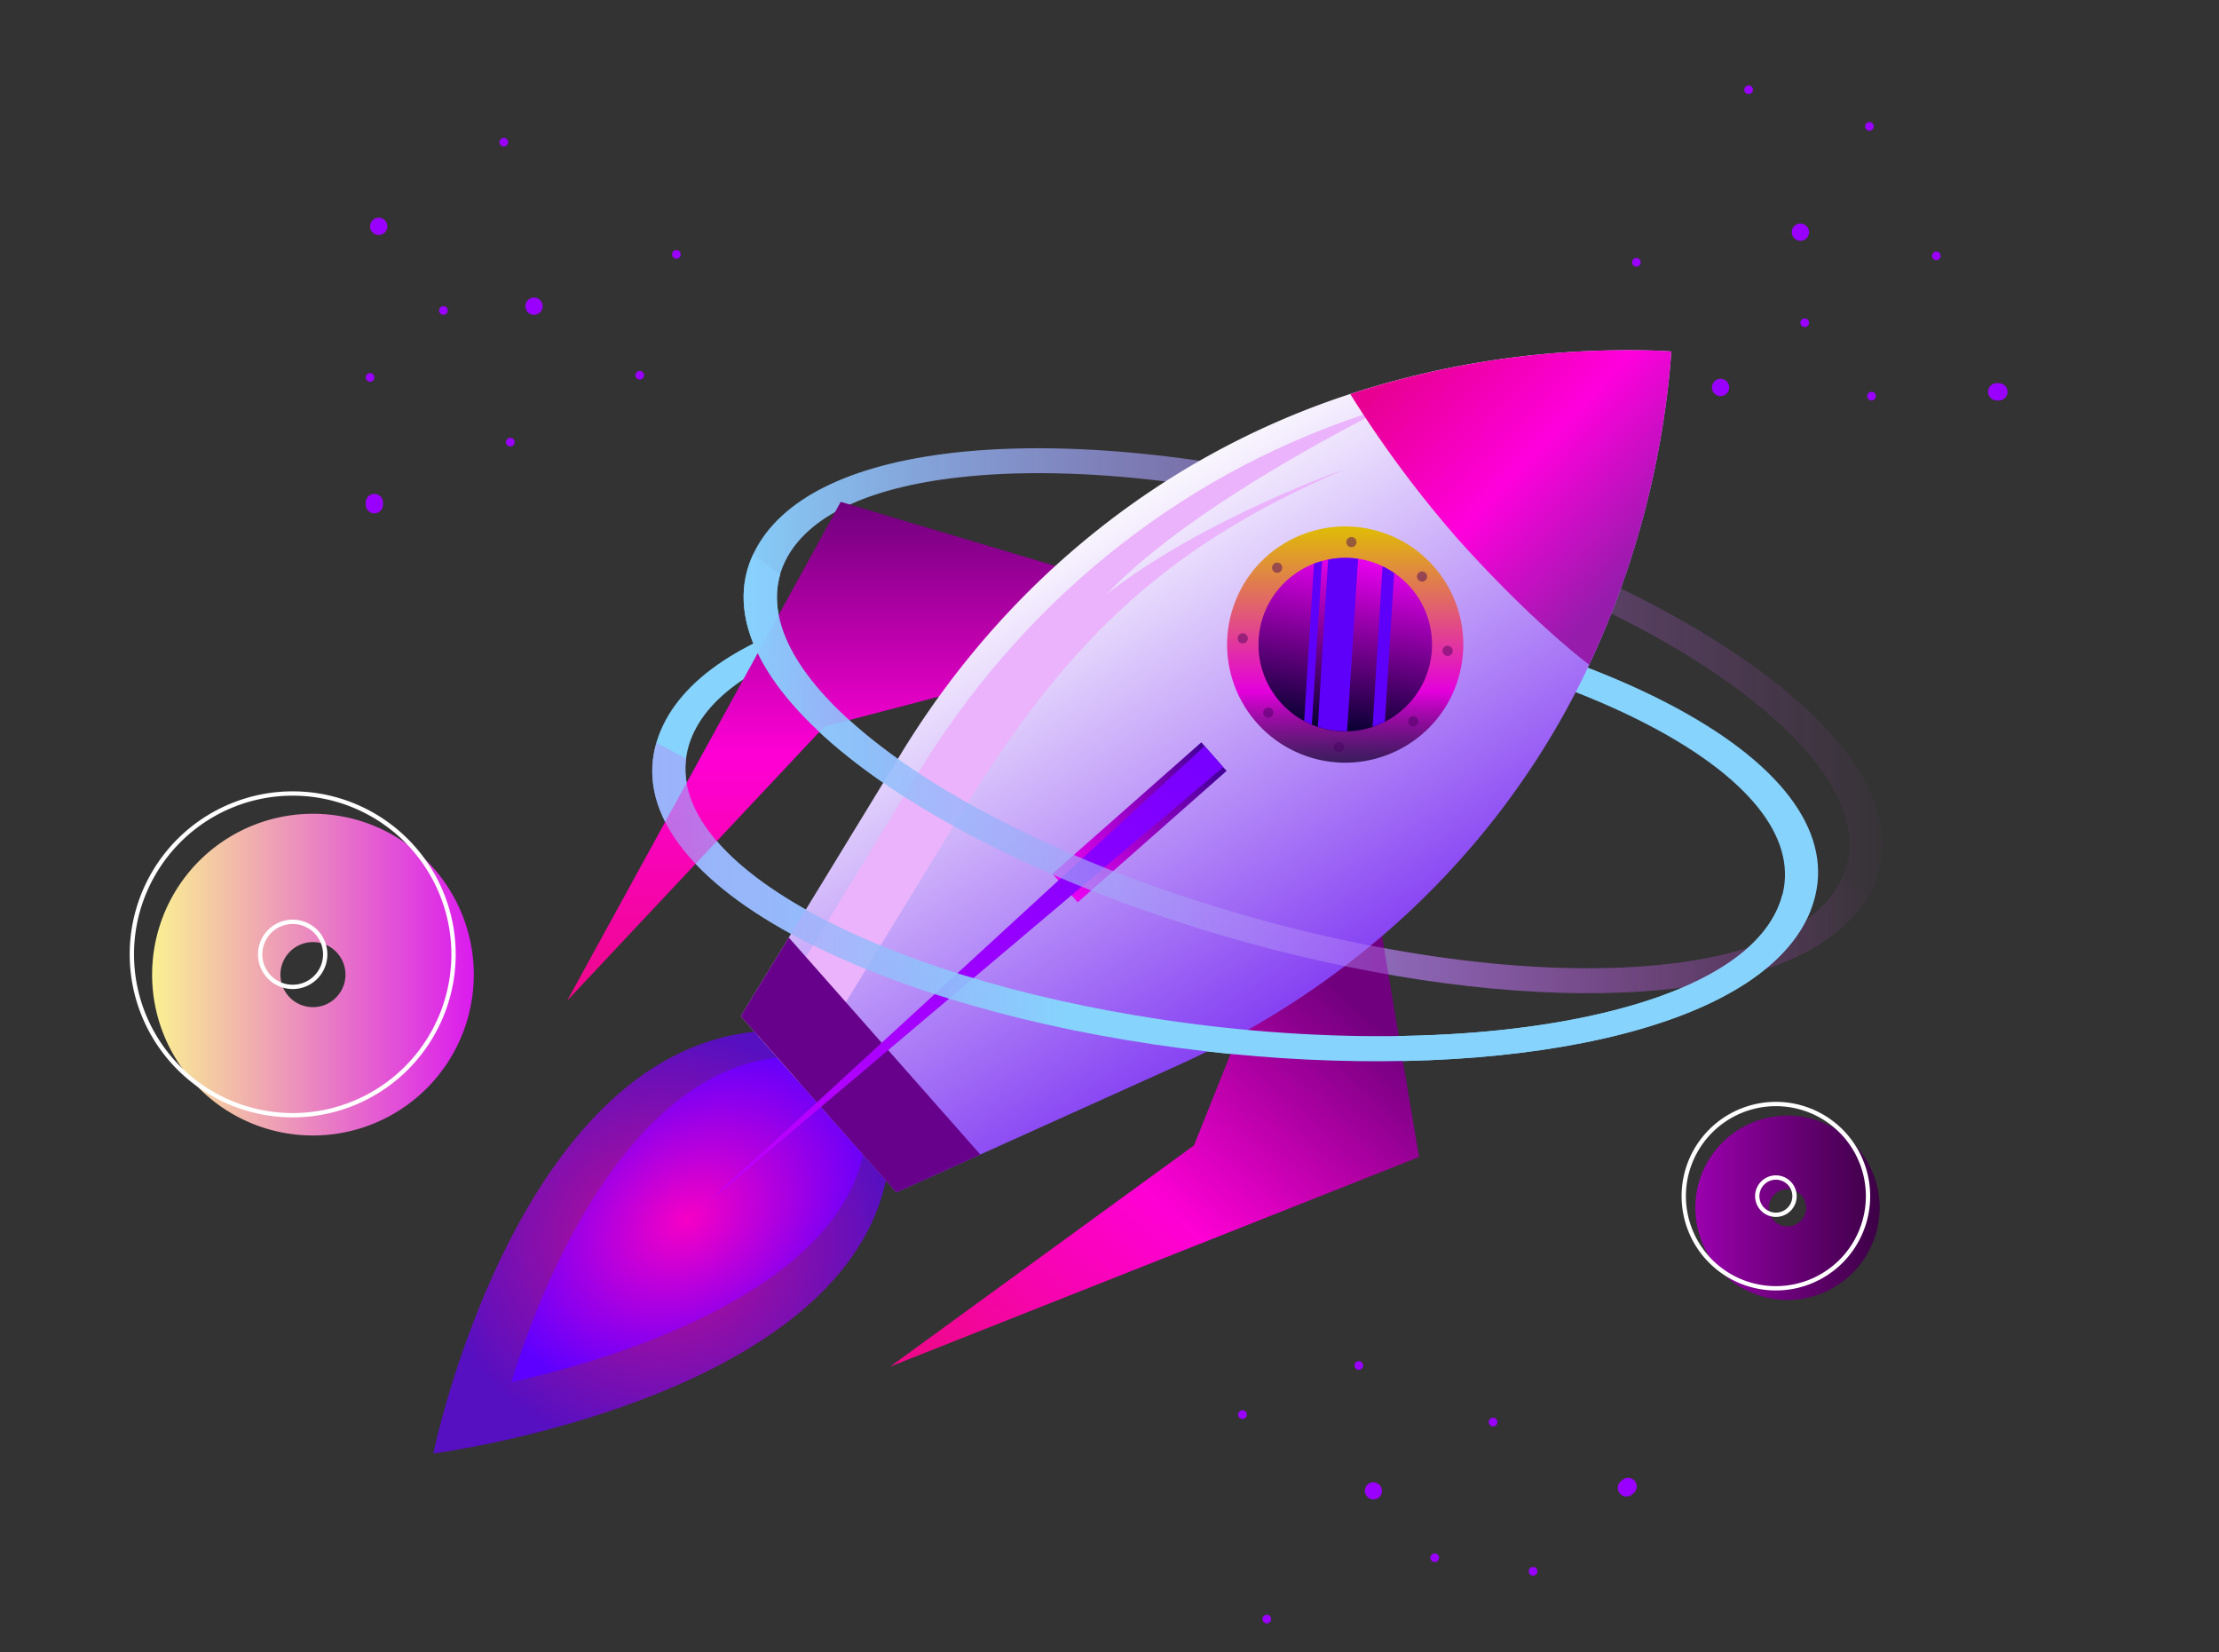<svg xmlns="http://www.w3.org/2000/svg" xmlns:xlink="http://www.w3.org/1999/xlink" width="360" height="268" viewBox="0 0 360 268">
  <rect x="0" y="0" width="360" height="268" fill="#333333" stroke="none"/>
  <defs>
    <clipPath id="clip-path">
      <rect id="Rectángulo_5" data-name="Rectángulo 5" width="420.3" height="406.078" transform="translate(247.85 31.192)" fill="rgba(0,0,0,0)"/>
    </clipPath>
    <linearGradient id="linear-gradient" y1="0.5" x2="1" y2="0.5" gradientUnits="objectBoundingBox">
      <stop offset="0" stop-color="#86d3fd"/>
      <stop offset="1" stop-color="#dd45f1" stop-opacity="0"/>
    </linearGradient>
    <linearGradient id="linear-gradient-2" y1="0.5" x2="1" y2="0.5" gradientUnits="objectBoundingBox">
      <stop offset="0" stop-color="#9b00ae"/>
      <stop offset="1" stop-color="#3c0045"/>
    </linearGradient>
    <linearGradient id="linear-gradient-3" y1="0.5" x2="1" y2="0.5" gradientUnits="objectBoundingBox">
      <stop offset="0" stop-color="#faf192"/>
      <stop offset="1" stop-color="#da1bee"/>
    </linearGradient>
    <linearGradient id="linear-gradient-4" x1="0.924" y1="0.218" x2="0.081" y2="1" gradientUnits="objectBoundingBox">
      <stop offset="0" stop-color="#70007d"/>
      <stop offset="0.506" stop-color="#ff00d5"/>
      <stop offset="1" stop-color="#ee088a"/>
    </linearGradient>
    <linearGradient id="linear-gradient-5" x1="0.5" y1="0" x2="0.5" xlink:href="#linear-gradient-4"/>
    <radialGradient id="radial-gradient" cx="0.5" cy="0.5" r="0.5" gradientUnits="objectBoundingBox">
      <stop offset="0" stop-color="#f0b" stop-opacity="0.702"/>
      <stop offset="1" stop-color="#6500fe" stop-opacity="0.702"/>
    </radialGradient>
    <radialGradient id="radial-gradient-2" cx="0.5" cy="0.5" r="0.651" gradientTransform="matrix(0.768, -0.555, 0.379, 0.616, -0.073, 0.469)" gradientUnits="objectBoundingBox">
      <stop offset="0" stop-color="#f600c5"/>
      <stop offset="1" stop-color="#5d00ff"/>
    </radialGradient>
    <linearGradient id="linear-gradient-6" x1="0.27" y1="0.249" x2="0.634" y2="0.785" gradientUnits="objectBoundingBox">
      <stop offset="0" stop-color="#fff"/>
      <stop offset="1" stop-color="#8038f2"/>
    </linearGradient>
    <linearGradient id="linear-gradient-7" x1="28.152" y1="12.841" x2="28.152" y2="11.523" gradientUnits="objectBoundingBox">
      <stop offset="0" stop-color="#ebb3fb"/>
      <stop offset="1" stop-color="#ebb3fb"/>
    </linearGradient>
    <linearGradient id="linear-gradient-8" x1="72.921" y1="31.688" x2="74.129" y2="31.688" gradientUnits="objectBoundingBox">
      <stop offset="0" stop-color="#67008a"/>
      <stop offset="0.517" stop-color="#da24db"/>
      <stop offset="1" stop-color="#e9a456"/>
    </linearGradient>
    <linearGradient id="linear-gradient-9" x1="0.289" y1="-0.084" x2="1" y2="0.583" gradientUnits="objectBoundingBox">
      <stop offset="0" stop-color="#e80093"/>
      <stop offset="0.502" stop-color="#ff00dc"/>
      <stop offset="1" stop-color="#961cac"/>
    </linearGradient>
    <linearGradient id="linear-gradient-10" x1="0.972" y1="0.579" x2="0.032" y2="0.561" gradientUnits="objectBoundingBox">
      <stop offset="0" stop-color="#46009a"/>
      <stop offset="1" stop-color="#e703ef"/>
    </linearGradient>
    <linearGradient id="linear-gradient-11" x1="1" x2="0.099" y2="0.919" gradientUnits="objectBoundingBox">
      <stop offset="0" stop-color="#7500ff"/>
      <stop offset="1" stop-color="#bd00ff"/>
    </linearGradient>
    <linearGradient id="linear-gradient-12" x1="0.018" y1="0.666" x2="0.988" y2="0.332" gradientUnits="objectBoundingBox">
      <stop offset="0" stop-color="#13012d" stop-opacity="0.78"/>
      <stop offset="0.303" stop-color="#e300dc"/>
      <stop offset="1" stop-color="#dfc100"/>
    </linearGradient>
    <linearGradient id="linear-gradient-13" x1="0.934" y1="0.271" x2="0.167" y2="0.858" gradientUnits="objectBoundingBox">
      <stop offset="0" stop-color="#e500ec"/>
      <stop offset="1" stop-color="#0a0034"/>
    </linearGradient>
    <linearGradient id="linear-gradient-14" x1="421.808" y1="45.019" x2="425.318" y2="45.019" gradientUnits="objectBoundingBox">
      <stop offset="0" stop-color="#5e00f9"/>
      <stop offset="0.817" stop-color="#ebb3fb"/>
    </linearGradient>
    <linearGradient id="linear-gradient-15" x1="782.561" y1="48.447" x2="788.021" y2="48.447" xlink:href="#linear-gradient-14"/>
    <linearGradient id="linear-gradient-16" x1="953.72" y1="47.812" x2="960.407" y2="47.812" xlink:href="#linear-gradient-14"/>
    <radialGradient id="radial-gradient-3" cx="-11333.986" cy="-5148.759" r="0.826" gradientTransform="matrix(-0.662, -0.75, -0.75, 0.662, -4311.084, -1944.667)" gradientUnits="userSpaceOnUse">
      <stop offset="0" stop-color="#8431ad"/>
      <stop offset="1" stop-color="#47005f"/>
    </radialGradient>
    <radialGradient id="radial-gradient-4" cx="-11346.048" cy="-5154.587" r="0.826" gradientTransform="matrix(-0.662, -0.75, -0.75, 0.662, -4050.205, -1827.143)" xlink:href="#radial-gradient-3"/>
    <radialGradient id="radial-gradient-5" cx="-11371.305" cy="-5156.269" r="0.826" gradientTransform="matrix(-0.662, -0.75, -0.75, 0.662, -3852.416, -1738.664)" xlink:href="#radial-gradient-3"/>
    <radialGradient id="radial-gradient-6" cx="-11369.193" cy="-5141.52" r="0.826" gradientTransform="matrix(-0.662, -0.75, -0.75, 0.662, -3852.493, -1737.58)" xlink:href="#radial-gradient-3"/>
    <radialGradient id="radial-gradient-7" cx="-11359.666" cy="-5126.998" r="0.826" gradientTransform="matrix(-0.662, -0.75, -0.75, 0.662, -4031.496, -1818.703)" xlink:href="#radial-gradient-3"/>
    <radialGradient id="radial-gradient-8" cx="-11350.147" cy="-5122.324" r="0.826" gradientTransform="matrix(-0.662, -0.75, -0.75, 0.662, -4292.197, -1935.944)" xlink:href="#radial-gradient-3"/>
    <radialGradient id="radial-gradient-9" cx="-11330.477" cy="-5123.025" r="0.826" gradientTransform="matrix(-0.662, -0.75, -0.75, 0.662, -4483.935, -2022.603)" xlink:href="#radial-gradient-3"/>
    <radialGradient id="radial-gradient-10" cx="-11327.092" cy="-5135.449" r="0.826" gradientTransform="matrix(-0.662, -0.75, -0.75, 0.662, -4489.882, -2025.486)" xlink:href="#radial-gradient-3"/>
    <linearGradient id="linear-gradient-18" x1="-0.644" y1="13.884" x2="0.363" y2="13.884" gradientUnits="objectBoundingBox">
      <stop offset="0" stop-color="#dd45f1" stop-opacity="0"/>
      <stop offset="1" stop-color="#86d3fd"/>
    </linearGradient>
    <clipPath id="clip-rocket">
      <rect width="360" height="268"/>
    </clipPath>
  </defs>
  <g id="rocket" clip-path="url(#clip-rocket)">
    <g id="OBJECTS" transform="translate(-263 -114)">
      <g id="Grupo_50" data-name="Grupo 50">
        <g id="Grupo_49" data-name="Grupo 49" transform="translate(-9 10)">
          <g id="Grupo_47" data-name="Grupo 47" transform="translate(-48 -23)">
            <g id="Grupo_37" data-name="Grupo 37" transform="translate(29 26)">
              <g id="Grupo_36" data-name="Grupo 36" transform="translate(0 -5)" clip-path="url(#clip-path)">
                <g id="Grupo_35" data-name="Grupo 35">
                  <g id="Grupo_34" data-name="Grupo 34">
                    <g id="Grupo_11" data-name="Grupo 11" transform="translate(-26 34)">
                      <path id="Trazado_9" data-name="Trazado 9" d="M609.788,123.658a.7.7,0,0,0,0,1.4A.7.7,0,0,0,609.788,123.658Z" fill="#9a00ff"/>
                      <path id="Trazado_10" data-name="Trazado 10" d="M582.487,113.858a.7.7,0,0,0,0,1.4A.7.7,0,0,0,582.487,113.858Z" fill="#9a00ff"/>
                      <path id="Trazado_11" data-name="Trazado 11" d="M620.639,135.559a.7.7,0,0,0,0,1.4A.7.7,0,0,0,620.639,135.559Z" fill="#9a00ff"/>
                      <path id="Trazado_12" data-name="Trazado 12" d="M600.688,85.857a.7.7,0,0,0,0,1.4A.7.7,0,0,0,600.688,85.857Z" fill="#9a00ff"/>
                      <path id="Trazado_13" data-name="Trazado 13" d="M631.139,112.808a.7.7,0,0,0,0,1.4A.7.7,0,0,0,631.139,112.808Z" fill="#9a00ff"/>
                      <path id="Trazado_14" data-name="Trazado 14" d="M620.289,91.807a.7.7,0,0,0,0,1.4A.7.7,0,0,0,620.289,91.807Z" fill="#9a00ff"/>
                      <path id="Trazado_15" data-name="Trazado 15" d="M609.088,108.258a1.4,1.4,0,0,0,0,2.8A1.4,1.4,0,0,0,609.088,108.258Z" fill="#9a00ff"/>
                      <path id="Trazado_16" data-name="Trazado 16" d="M641.29,134.159h-.35a1.4,1.4,0,0,0,0,2.8h.35A1.4,1.4,0,0,0,641.29,134.159Z" fill="#9a00ff"/>
                      <path id="Trazado_17" data-name="Trazado 17" d="M596.138,133.459a1.4,1.4,0,0,0,0,2.8A1.4,1.4,0,0,0,596.138,133.459Z" fill="#9a00ff"/>
                    </g>
                    <g id="Grupo_12" data-name="Grupo 12" transform="translate(33 37)">
                      <path id="Trazado_18" data-name="Trazado 18" d="M330.637,119.37a.7.7,0,0,0-1.4,0A.7.7,0,0,0,330.637,119.37Z" fill="#9a00ff"/>
                      <path id="Trazado_19" data-name="Trazado 19" d="M340.438,92.069a.7.7,0,0,0-1.4,0A.7.7,0,0,0,340.438,92.069Z" fill="#9a00ff"/>
                      <path id="Trazado_20" data-name="Trazado 20" d="M318.737,130.22a.7.7,0,0,0-1.4,0A.7.7,0,0,0,318.737,130.22Z" fill="#9a00ff"/>
                      <path id="Trazado_21" data-name="Trazado 21" d="M368.439,110.269a.7.7,0,0,0-1.4,0A.7.7,0,0,0,368.439,110.269Z" fill="#9a00ff"/>
                      <path id="Trazado_22" data-name="Trazado 22" d="M341.488,140.721a.7.7,0,0,0-1.4,0A.7.7,0,0,0,341.488,140.721Z" fill="#9a00ff"/>
                      <path id="Trazado_23" data-name="Trazado 23" d="M362.488,129.87a.7.7,0,0,0-1.4,0A.7.7,0,0,0,362.488,129.87Z" fill="#9a00ff"/>
                      <path id="Trazado_24" data-name="Trazado 24" d="M346.038,118.67a1.4,1.4,0,0,0-2.8,0A1.4,1.4,0,0,0,346.038,118.67Z" fill="#9a00ff"/>
                      <path id="Trazado_25" data-name="Trazado 25" d="M320.137,150.871v-.35a1.4,1.4,0,0,0-2.8,0v.35A1.4,1.4,0,0,0,320.137,150.871Z" fill="#9a00ff"/>
                      <path id="Trazado_26" data-name="Trazado 26" d="M320.837,105.719a1.4,1.4,0,0,0-2.8,0A1.4,1.4,0,0,0,320.837,105.719Z" fill="#9a00ff"/>
                    </g>
                    <g id="Grupo_13" data-name="Grupo 13" transform="translate(-57 -51)">
                      <path id="Trazado_27" data-name="Trazado 27" d="M580.317,409.156a.7.7,0,0,0,.9,1.075A.7.7,0,0,0,580.317,409.156Z" fill="#9a00ff"/>
                      <path id="Trazado_28" data-name="Trazado 28" d="M553.069,419.1a.7.7,0,0,0,.9,1.076A.7.7,0,0,0,553.069,419.1Z" fill="#9a00ff"/>
                      <path id="Trazado_29" data-name="Trazado 29" d="M596.271,411.352a.7.7,0,0,0,.9,1.076A.7.7,0,0,0,596.271,411.352Z" fill="#9a00ff"/>
                      <path id="Trazado_30" data-name="Trazado 30" d="M549.127,385.94a.7.7,0,0,0,.9,1.075A.7.7,0,0,0,549.127,385.94Z" fill="#9a00ff"/>
                      <path id="Trazado_31" data-name="Trazado 31" d="M589.774,387.152a.7.7,0,0,0,.9,1.076A.7.7,0,0,0,589.774,387.152Z" fill="#9a00ff"/>
                      <path id="Trazado_32" data-name="Trazado 32" d="M567.995,377.964a.7.7,0,0,0,.9,1.075A.7.7,0,0,0,567.995,377.964Z" fill="#9a00ff"/>
                      <path id="Trazado_33" data-name="Trazado 33" d="M569.921,397.772a1.4,1.4,0,0,0,1.792,2.151A1.4,1.4,0,0,0,569.921,397.772Z" fill="#9a00ff"/>
                      <path id="Trazado_34" data-name="Trazado 34" d="M611.24,397.057l-.269.224a1.4,1.4,0,0,0,1.793,2.151l.269-.224A1.4,1.4,0,0,0,611.24,397.057Z" fill="#9a00ff"/>
                      <path id="Trazado_35" data-name="Trazado 35" d="M576.1,425.423a1.4,1.4,0,0,0,1.792,2.151A1.4,1.4,0,0,0,576.1,425.423Z" fill="#9a00ff"/>
                    </g>
                    <g id="Grupo_14" data-name="Grupo 14">
                      <path id="Trazado_36" data-name="Trazado 36" d="M495.015,277.364c-5.6-.457-11.278-1.109-16.96-1.959-23.876-3.573-45.247-10.225-60.176-18.731-16.83-9.59-23.935-20.732-20.005-31.375,3.362-9.1,14.02-16.188,30.823-20.487,20.39-5.217,48.1-5.812,76.026-1.634,23.877,3.573,45.248,10.225,60.176,18.731,16.83,9.589,23.935,20.732,20.005,31.375-3.361,9.1-14.02,16.188-30.823,20.487C537.839,277.926,516.954,279.149,495.015,277.364ZM430,208.667c-14.835,3.8-24.157,9.814-26.96,17.4-3.312,8.97,3.187,18.651,18.3,27.262,14.364,8.184,35.031,14.6,58.2,18.066,27.045,4.046,53.742,3.506,73.245-1.483,14.835-3.8,24.158-9.814,26.96-17.4,3.312-8.97-3.186-18.652-18.3-27.262-14.363-8.184-35.03-14.6-58.2-18.066C476.2,203.139,449.5,203.678,430,208.667Z" fill="#86d3fd"/>
                    </g>
                    <g id="Grupo_15" data-name="Grupo 15">
                      <path id="Trazado_37" data-name="Trazado 37" d="M501.811,261.093c-5.469-1.306-10.977-2.817-16.463-4.525-23.051-7.174-43.157-17.01-56.613-27.695-15.169-12.045-20.49-24.142-14.982-34.06,4.712-8.484,16.327-13.859,33.589-15.543,20.947-2.044,48.422,1.6,75.385,9.988,23.052,7.175,43.157,17.011,56.613,27.7,15.169,12.045,20.49,24.141,14.981,34.06-4.711,8.484-16.326,13.858-33.588,15.543C544.047,268.185,523.22,266.206,501.811,261.093ZM448.04,183.279c-15.24,1.487-25.372,6.012-29.3,13.086-4.642,8.359.3,18.919,13.924,29.735,12.946,10.28,32.393,19.775,54.757,26.735,26.11,8.127,52.577,11.668,72.613,9.713,15.241-1.487,25.373-6.012,29.3-13.086,4.642-8.359-.3-18.919-13.924-29.735-12.946-10.279-32.392-19.774-54.757-26.736-26.113-8.125-52.579-11.667-72.614-9.712Z" fill="url(#linear-gradient)"/>
                    </g>
                    <g id="Grupo_18" data-name="Grupo 18" transform="translate(-50 -35)">
                      <g id="Grupo_16" data-name="Grupo 16">
                        <path id="Trazado_38" data-name="Trazado 38" d="M630.993,321.973a14.948,14.948,0,1,0,14.948,14.948A14.947,14.947,0,0,0,630.993,321.973Zm0,17.97a3.022,3.022,0,1,1,3.023-3.022A3.022,3.022,0,0,1,630.993,339.943Z" fill="url(#linear-gradient-2)"/>
                      </g>
                      <g id="Grupo_17" data-name="Grupo 17">
                        <path id="Trazado_39" data-name="Trazado 39" d="M629.11,320.09a14.947,14.947,0,1,0,14.948,14.947A14.947,14.947,0,0,0,629.11,320.09Zm0,17.97a3.022,3.022,0,1,1,3.023-3.023A3.022,3.022,0,0,1,629.11,338.06Z" fill="rgba(0,0,0,0)" stroke="#fff" stroke-miterlimit="10" stroke-width="0.7"/>
                      </g>
                    </g>
                    <g id="Grupo_21" data-name="Grupo 21" transform="translate(21 -113)">
                      <g id="Grupo_19" data-name="Grupo 19">
                        <path id="Trazado_40" data-name="Trazado 40" d="M320.772,351.008A26.094,26.094,0,1,0,346.866,377.1,26.094,26.094,0,0,0,320.772,351.008Zm0,31.37a5.276,5.276,0,1,1,5.276-5.276A5.276,5.276,0,0,1,320.772,382.378Z" fill="url(#linear-gradient-3)"/>
                      </g>
                      <g id="Grupo_20" data-name="Grupo 20">
                        <path id="Trazado_41" data-name="Trazado 41" d="M317.485,347.721a26.093,26.093,0,1,0,26.093,26.093A26.094,26.094,0,0,0,317.485,347.721Zm0,31.37a5.277,5.277,0,1,1,5.276-5.277A5.277,5.277,0,0,1,317.485,379.091Z" fill="rgba(0,0,0,0)" stroke="#fff" stroke-miterlimit="10" stroke-width="0.7"/>
                      </g>
                    </g>
                    <g id="Grupo_31" data-name="Grupo 31">
                      <g id="Grupo_22" data-name="Grupo 22">
                        <path id="Trazado_42" data-name="Trazado 42" d="M514.949,256.265l6.267,37.421-85.8,34L484.708,291.8l9.114-22.8Z" fill="url(#linear-gradient-4)"/>
                        <path id="Trazado_43" data-name="Trazado 43" d="M463.746,198.266l-36.355-10.859L383.009,268.33l41.725-44.463,23.754-6.217Z" fill="url(#linear-gradient-5)"/>
                      </g>
                      <path id="Trazado_44" data-name="Trazado 44" d="M361.294,341.789s65.75-8.555,73.43-44.282c1.222-7.957-13.267-24.431-21.312-24.14C374.477,277.391,361.294,341.789,361.294,341.789Z" fill="url(#radial-gradient)"/>
                      <path id="Trazado_45" data-name="Trazado 45" d="M373.962,330.193c20.257-4.455,52.189-15.721,56.991-36.6-.037-1.133-1.633-5.009-5.531-9.424-4.014-4.547-7.455-6.367-8.577-6.573C393.992,280.324,379.966,310.628,373.962,330.193Z" fill="url(#radial-gradient-2)"/>
                      <g id="Grupo_24" data-name="Grupo 24">
                        <path id="Trazado_46" data-name="Trazado 46" d="M551.016,162.868c6.269-.176,10.234.082,11.027.14,0,0,.085-.018.084.007.025,0,0,.084,0,.084-.04.794-.276,4.761-1.228,10.959a144.754,144.754,0,0,1-12.488,40.663C534.556,243.6,510.984,265.783,482,278.863L436.42,299.429l-12.581-14.251-.08-.091-12.581-14.251,26.058-42.674c16.574-27.142,41.508-47.782,71.883-57.945A144.738,144.738,0,0,1,551.016,162.868Z" fill="url(#linear-gradient-6)"/>
                        <g id="Grupo_23" data-name="Grupo 23" style="mix-blend-mode: soft-light;isolation: isolate">
                          <path id="Trazado_47" data-name="Trazado 47" d="M516.083,172.052s-31.106,15.1-45.539,30.335c15.82-12.409,39.62-20.673,38.286-20.1-30.064,12.845-45.754,29.232-62.328,56.374l-26.058,42.674-6.486-7.347,26.058-42.674c16.574-27.142,41.508-47.782,71.883-57.945C513.282,172.9,514.681,172.473,516.083,172.052Z" fill="url(#linear-gradient-7)"/>
                        </g>
                        <path id="Trazado_48" data-name="Trazado 48" d="M450.04,293.283l-13.62,6.146-25.242-28.593,7.787-12.753Z" fill="url(#linear-gradient-8)"/>
                        <path id="Trazado_49" data-name="Trazado 49" d="M510.063,169.923a144.76,144.76,0,0,1,40.953-7.055c6.269-.176,10.234.082,11.027.14,0,0,.085-.018.084.007.025,0,0,.084,0,.084-.04.794-.276,4.761-1.228,10.959a144.737,144.737,0,0,1-12.079,39.762s-8.807-6.458-21.2-20.263A182.959,182.959,0,0,1,510.063,169.923Z" fill="url(#linear-gradient-9)"/>
                      </g>
                      <g id="Grupo_25" data-name="Grupo 25">
                        <rect id="Rectángulo_4" data-name="Rectángulo 4" width="32.201" height="6.184" transform="matrix(0.75, -0.662, 0.662, 0.75, 461.751, 247.734)" fill="url(#linear-gradient-10)"/>
                        <path id="Trazado_50" data-name="Trazado 50" d="M405.993,300.927l83.45-70.48-3.011-3.411Z" fill="url(#linear-gradient-11)"/>
                      </g>
                      <g id="Grupo_30" data-name="Grupo 30">
                        <g id="Grupo_26" data-name="Grupo 26">
                          <circle id="Elipse_2" data-name="Elipse 2" cx="19.159" cy="19.159" r="19.159" transform="translate(484.882 222.429) rotate(-70.981)" fill="url(#linear-gradient-12)"/>
                        </g>
                        <g id="Grupo_29" data-name="Grupo 29">
                          <g id="Grupo_27" data-name="Grupo 27">
                            <circle id="Elipse_3" data-name="Elipse 3" cx="14.071" cy="14.071" r="14.071" transform="matrix(0.733, -0.681, 0.681, 0.733, 489.352, 209.831)" fill="url(#linear-gradient-13)"/>
                            <path id="Trazado_51" data-name="Trazado 51" d="M504.815,223.857q.775-13.542,1.654-27.078a14.151,14.151,0,0,1,4.86-.13c-.589,9.324-1.166,18.649-1.788,27.971a14.154,14.154,0,0,1-4.737-.723C504.806,223.882,504.814,223.873,504.815,223.857Z" fill="url(#linear-gradient-14)" style="mix-blend-mode: soft-light;isolation: isolate"/>
                            <path id="Trazado_52" data-name="Trazado 52" d="M515.3,197.882a13.928,13.928,0,0,1,1.884,1.081l-1.5,24.088a13.886,13.886,0,0,1-2,.839Q514.491,210.886,515.3,197.882Z" fill="url(#linear-gradient-15)" style="mix-blend-mode: soft-light;isolation: isolate"/>
                            <path id="Trazado_53" data-name="Trazado 53" d="M504.164,197.61a.565.565,0,0,0-.022-.153,14.1,14.1,0,0,1,1.338-.448l-1.651,26.53c-.423-.175-.835-.379-1.242-.6Q503.374,210.276,504.164,197.61Z" fill="url(#linear-gradient-16)" style="mix-blend-mode: soft-light;isolation: isolate"/>
                          </g>
                          <g id="Grupo_28" data-name="Grupo 28" opacity="0.47" style="mix-blend-mode: overlay;isolation: isolate">
                            <path id="Trazado_54" data-name="Trazado 54" d="M522.251,200.142a.825.825,0,1,0-1.165-.073A.826.826,0,0,0,522.251,200.142Z" fill="url(#radial-gradient-3)"/>
                            <path id="Trazado_55" data-name="Trazado 55" d="M511.074,193.991a.826.826,0,1,0-.876.773A.826.826,0,0,0,511.074,193.991Z" fill="url(#radial-gradient-4)"/>
                            <path id="Trazado_56" data-name="Trazado 56" d="M498.821,197.546a.826.826,0,1,0-.073,1.165A.826.826,0,0,0,498.821,197.546Z" fill="url(#radial-gradient-5)"/>
                            <path id="Trazado_57" data-name="Trazado 57" d="M492.67,208.724a.826.826,0,1,0,.773.875A.824.824,0,0,0,492.67,208.724Z" fill="url(#radial-gradient-6)"/>
                            <path id="Trazado_58" data-name="Trazado 58" d="M496.225,220.976a.826.826,0,1,0,1.166.073A.826.826,0,0,0,496.225,220.976Z" fill="url(#radial-gradient-7)"/>
                            <path id="Trazado_59" data-name="Trazado 59" d="M507.4,227.127a.826.826,0,1,0,.875-.773A.826.826,0,0,0,507.4,227.127Z" fill="url(#radial-gradient-8)"/>
                            <path id="Trazado_60" data-name="Trazado 60" d="M519.656,223.572a.826.826,0,1,0,.072-1.165A.825.825,0,0,0,519.656,223.572Z" fill="url(#radial-gradient-9)"/>
                            <path id="Trazado_61" data-name="Trazado 61" d="M525.806,212.4a.826.826,0,1,0-.772-.876A.827.827,0,0,0,525.806,212.4Z" fill="url(#radial-gradient-10)"/>
                          </g>
                        </g>
                      </g>
                    </g>
                    <g id="Grupo_32" data-name="Grupo 32">
                      <path id="Trazado_62" data-name="Trazado 62" d="M589.925,248.254c-.177.407-.369.811-.59,1.208-3.928,7.074-14.06,11.6-29.3,13.086-20.036,1.955-46.5-1.586-72.613-9.713-22.364-6.96-41.811-16.455-54.757-26.735-12.123-9.627-17.367-19.049-15.1-26.9l-4.373-3.273c-4.53,9.7.94,21.347,15.546,32.945,13.456,10.685,33.562,20.521,56.613,27.695,5.486,1.708,10.994,3.219,16.463,4.525,21.409,5.113,42.236,7.092,58.922,5.464,17.011-1.66,28.523-6.91,33.364-15.18Z" fill="url(#linear-gradient)"/>
                    </g>
                    <g id="Grupo_33" data-name="Grupo 33">
                      <path id="Trazado_63" data-name="Trazado 63" d="M580.138,251.227c-.113.43-.241.858-.4,1.285-2.8,7.59-12.125,13.608-26.96,17.4-19.5,4.989-46.2,5.529-73.245,1.483-23.165-3.466-43.832-9.882-58.2-18.066-13.45-7.664-20.07-16.175-19.031-24.278l-4.82-2.568c-3,10.281,4.187,20.954,20.392,30.187,14.929,8.506,36.3,15.158,60.176,18.73,5.682.851,11.356,1.5,16.96,1.96,21.939,1.785,42.824.562,59.066-3.593,16.558-4.237,27.134-11.182,30.656-20.094Z" fill="url(#linear-gradient-18)"/>
                    </g>
                  </g>
                </g>
              </g>
            </g>
          </g>
        </g>
      </g>
    </g>
  </g>
</svg>

